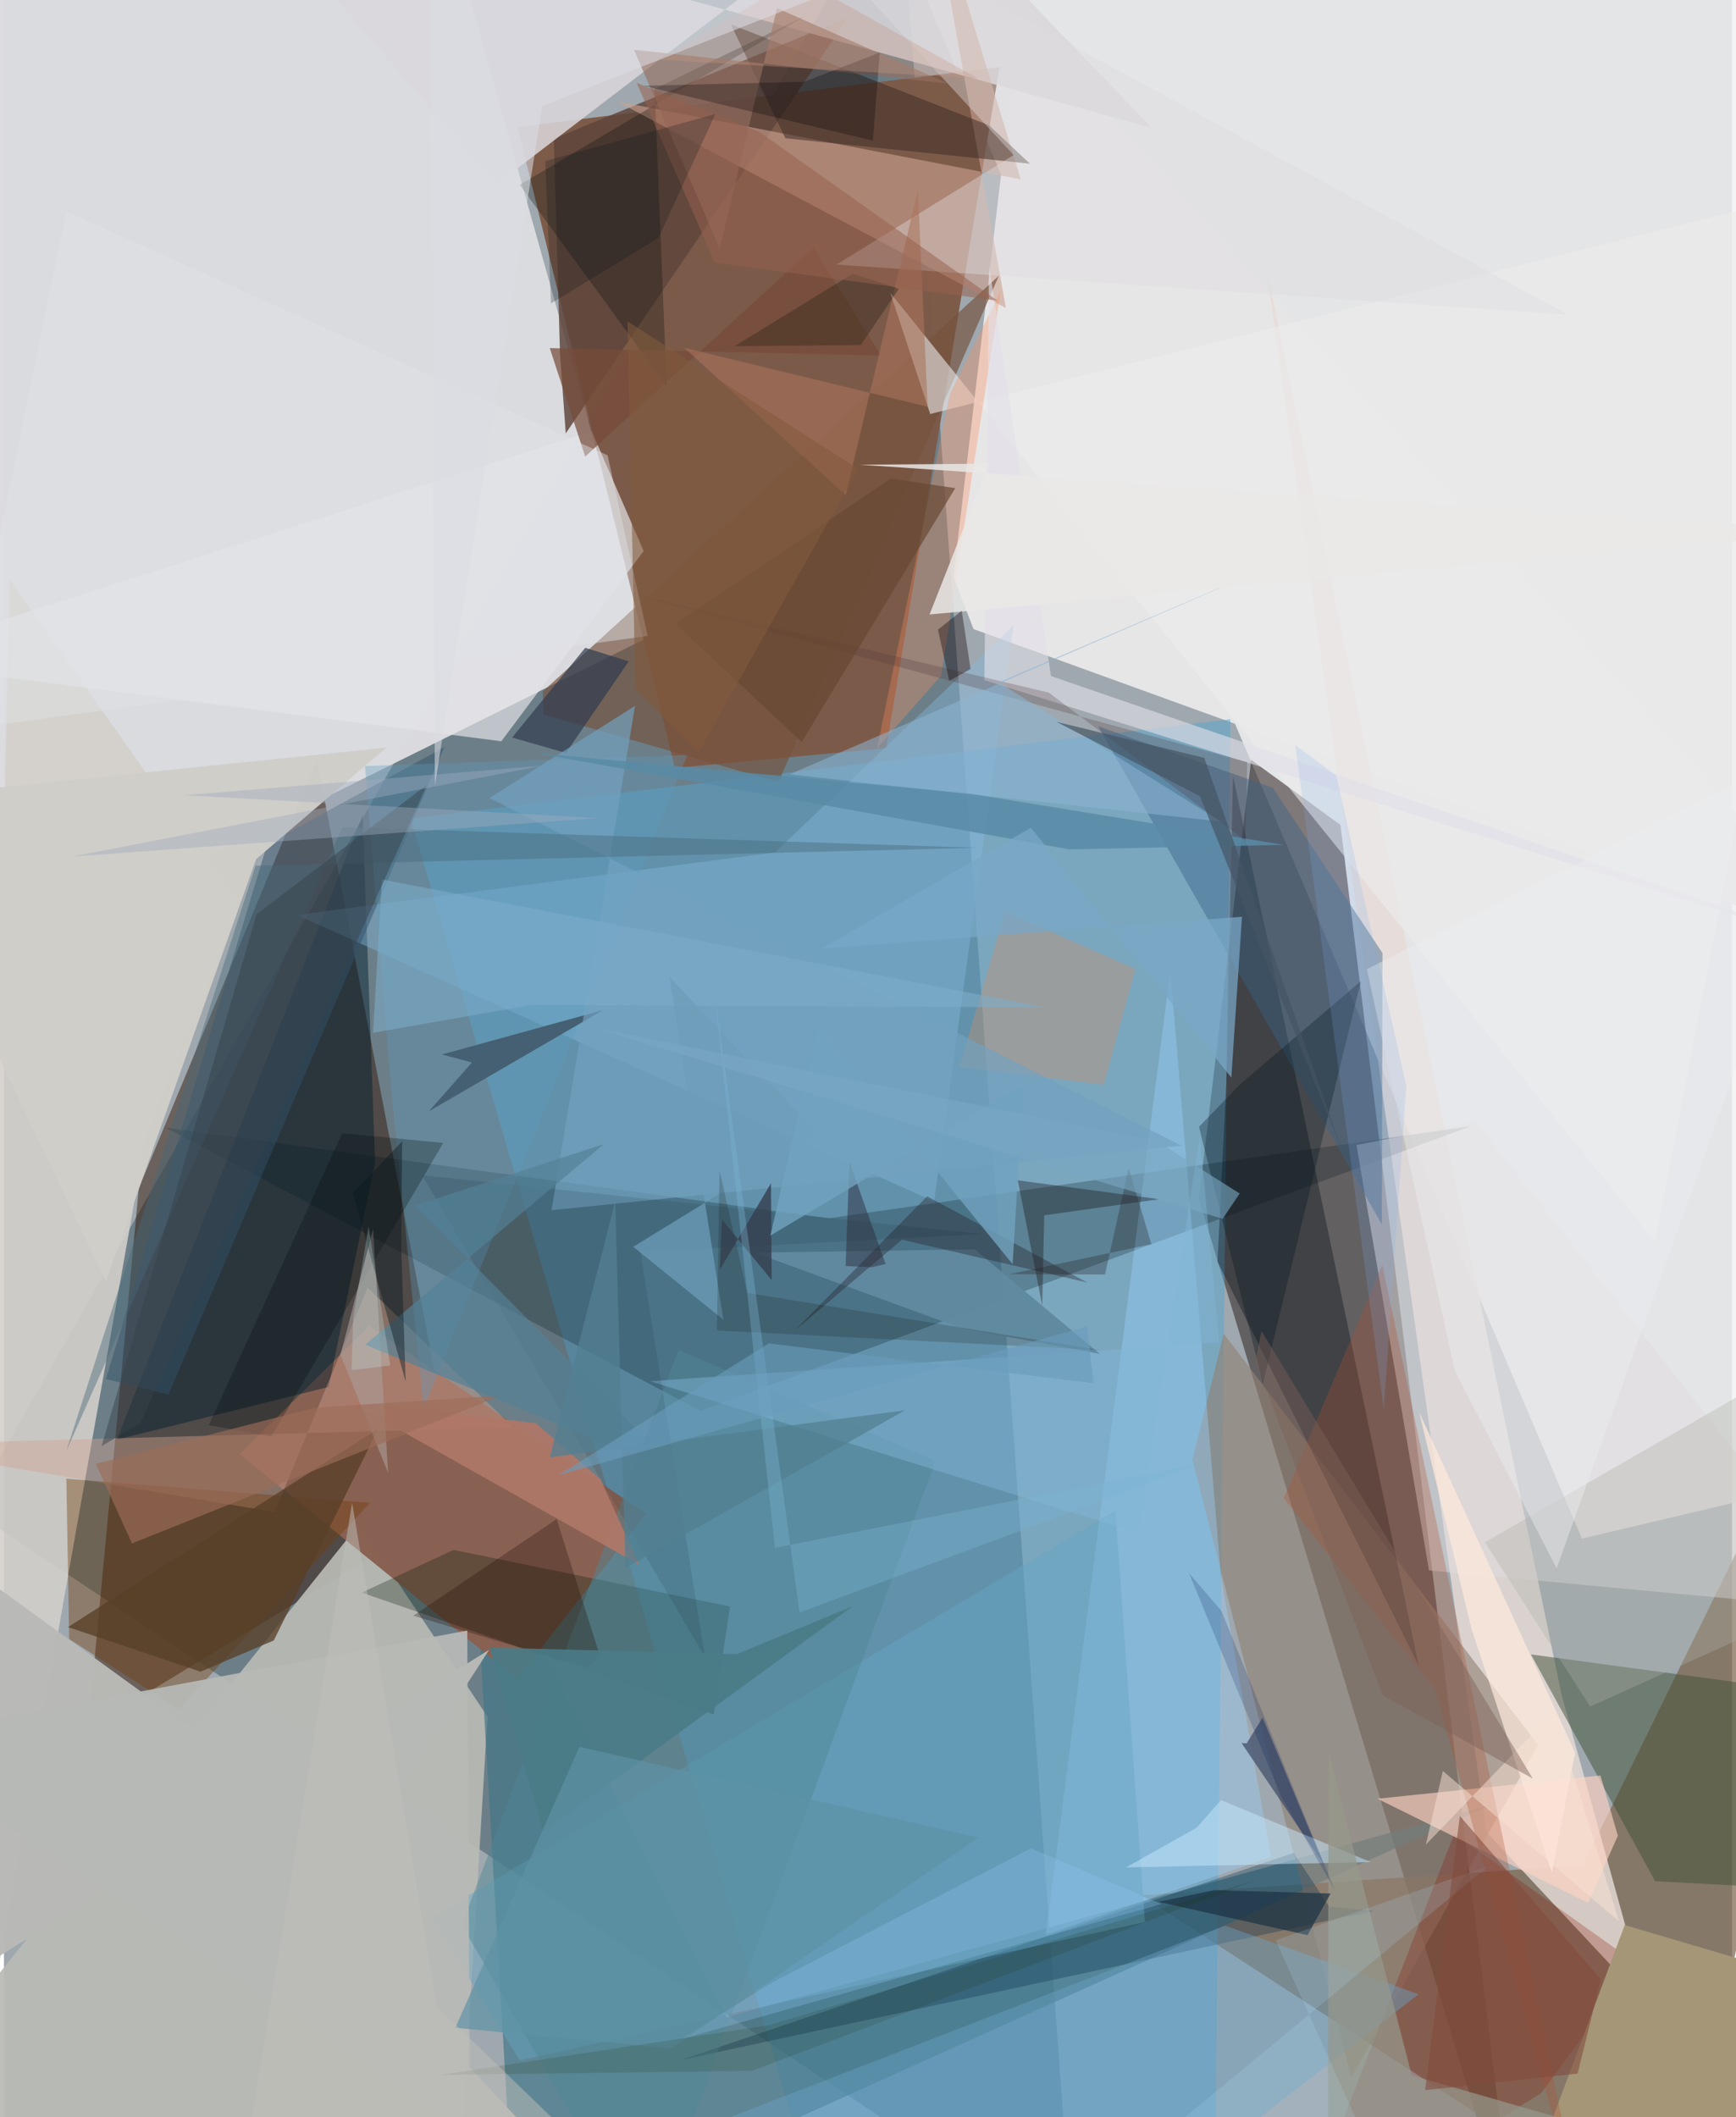 <svg xmlns="http://www.w3.org/2000/svg" width="228" height="278" viewBox="0 0 836 1024"><path fill="#9fa8ae" d="M0 0h836v1024H0z"/><path fill="#294956" fill-opacity=".427" d="M433.294-62L-62 810.662V699.438L516.964 1086z"/><path fill="#f3f2f3" fill-opacity=".827" d="M445.982-1.077l317.39 745.223L898 712.393V-3.627z"/><path fill="#dbdbdf" fill-opacity=".984" d="M-62 493.625l374.01-185.55L208.261-62H2.716z"/><path fill="#3b2e2d" fill-opacity=".588" d="M731.16 1086l-84.607-686.996-43.187-31.5-25.297 212.364z"/><path fill="#7d5a48" fill-opacity=".988" d="M324.58 371.443l102.221-9.6L481.627 32.41 248.47 61.44z"/><path fill="#321203" fill-opacity=".471" d="M65.213 574.753L40.699 836.1l179.88-108.956-69.244-359.915z"/><path fill="#7b664e" fill-opacity=".718" d="M810.678 1086l-260.5-169.296 213.72-14.599L898 628.513z"/><path fill="#e7e6e7" fill-opacity=".996" d="M898 459.62L469.049 304.271l-9.737-25.282L491.527 7.325z"/><path fill="#58a3cc" fill-opacity=".514" d="M399.203 1086h186.35l7.75-738.145-396.609 47.93z"/><path fill="#d3d0cb" fill-opacity=".89" d="M2.783 280.356l111.218 157.476-45.33 111.924-83.42 470.43z"/><path fill="#b9bab5" fill-opacity=".922" d="M218.467 1086L-62 1028.98l233.793-291.75 62.137 93.066z"/><path fill="#e6dbd7" fill-opacity=".82" d="M753.504 819.6L610.587 128.777l106.59 757.338 77.664 83.042z"/><path fill="#478" fill-opacity=".698" d="M720.785 872.491L349.63 975.64 226.603 731.28 247.317 1086z"/><path fill="#896152" fill-opacity=".988" d="M113.997 703.28l134.268 108.845 62.294-80.047-133.967-90.606z"/><path fill="#00171b" fill-opacity=".247" d="M78.404 545.466l320.56 43.779 310.758-44.568-372.812 137.7z"/><path fill="#5e453b" fill-opacity=".831" d="M271.788 209.614l-2.768-37.915-3.014-104.606 142.48-58.675z"/><path fill="#dad7db" fill-opacity=".851" d="M435.902-62L555.435 61.896 108.04-62 238.057 89.366z"/><path fill="#928174" fill-opacity=".62" d="M651.773 1004.83l90.416-160.843-152.114-198.94-15.152 61.051z"/><path fill="#000d13" fill-opacity=".349" d="M587.075 610.246l4.22-86.184 3.29-148.805 89.843 430.439z"/><path fill="#cca292" fill-opacity=".6" d="M446.603-62L491.88 86.749l-195.403-37.74 188.271 99.983z"/><path fill="#021d2c" fill-opacity=".459" d="M157.06 670.814L54.623 696.307l118.892-301.952 6.03 168.081z"/><path fill="#42533a" fill-opacity=".514" d="M798.8 909.907l-60.1-109.725 125.803 16.999L898 915.085z"/><path fill="#dfdcde" fill-opacity=".514" d="M711.92 542.517l-57.603 11.303 35.093 205.726L898 779.096z"/><path fill="#84b8de" fill-opacity=".412" d="M372.974 412.304l115.413-109.846-38.428 278.64-308.317-138.59z"/><path fill="#9bd3fc" fill-opacity=".384" d="M564.286 469.4l-60.243 466.364L612.96 898.14l-24.198-135.525z"/><path fill="#001702" fill-opacity=".278" d="M343.396 829.215l-170.33-58.934 44.452-20.634 133.752 27.36z"/><path fill="#d1a290" fill-opacity=".42" d="M175.926 622.785l70.538 67.582L-62 698.852l192.93 32.476z"/><path fill="#74533e" fill-opacity=".671" d="M261.113 345.605l-.445-11.165 220.65-201.061L374.69 378.294z"/><path fill="#871100" fill-opacity=".255" d="M789.811 949.735l-46.259 62.762L624.284 1086l77.295-199.1z"/><path fill="#3a6387" fill-opacity=".439" d="M666.902 460.976l-53.086-79.967-84.47-29.706L666.585 592.22z"/><path fill="#723a08" fill-opacity=".396" d="M30.184 715.195l1.372 77.56 52.941 33.893 92.58-99.768z"/><path fill="#3d2c26" fill-opacity=".525" d="M496.328 79.17L377.995 66.863l-26.347-55.088 124.985 48.88z"/><path fill="#092e49" fill-opacity=".318" d="M623.985 896.146l-296.477 100.2 334.933-72.113-21.365-2.016z"/><path fill="#b8b9b6" fill-opacity=".976" d="M172.148 894.919L-60.968 725.895-62 983.485l296.716-185.554z"/><path fill="#e5e5e7" fill-opacity=".682" d="M-62 319.506l346.333-110.951 25.136 57.948-68.87 92.013z"/><path fill="#a49676" d="M731.193 1072.805l52.89-141.723L898 964.675 790.105 1086z"/><path fill="#66a6c3" fill-opacity=".435" d="M249.56 996.57l302.41-66.98-14.319-199.016-330.928 196.877z"/><path fill="#ffd3c2" fill-opacity=".624" d="M664.467 869.984l107.879-11.237 8.414 29.137-14.407 32.413z"/><path fill="#ececec" fill-opacity=".588" d="M898 86.936L448.091 200.238l-19.285-58.554L798.73 600.617z"/><path fill="#32516a" fill-opacity=".482" d="M127.33 408.331l-78.02 258.67 30.25 7.498 133.541-313.214z"/><path fill="#d98d5e" fill-opacity=".329" d="M547.346 468.605l-63.058-27.638-22.052 75.075 69.852 8.616z"/><path fill="#0b120f" fill-opacity=".302" d="M314.761 43l72.52-35.128-137.784 81.55 71.098 97.349z"/><path fill="#4e8796" fill-opacity=".463" d="M450.717 706.55L326.35 652.892 221.464 931.013 310.816 1086z"/><path fill="#dddbde" fill-opacity=".416" d="M402.782 127.973l85.664-52.978L362.18-62l394.468 214.201z"/><path fill="#6aa2c7" fill-opacity=".435" d="M590.695 931.363l-264.334 102.296L527.835 1086l156.536-121.469z"/><path fill="#ae5330" fill-opacity=".298" d="M692.358 817.008l-73.232-92.37 47.683-112.857L766.541 1086z"/><path fill="#5e9cbf" fill-opacity=".337" d="M187.367 527.329l15.672 153.965L330.557 365.19l-155.892 5.307z"/><path fill="#456072" fill-opacity=".996" d="M205.594 537.479l20.819-23.6-14.557-3.858 77.978-21.48z"/><path fill="#00141d" fill-opacity=".314" d="M578.14 544.999l19.92-20.617 58.368-49.817-47.397 194.554z"/><path fill="#f98e5c" fill-opacity=".329" d="M453.353 326.78l-30.977 35.088 35.206-171.088 24.692-50.264z"/><path fill="#cfcec9" fill-opacity=".976" d="M122 415.55l62.962-53.951L-62 386.989 49.34 619.793z"/><path fill="#ae7768" fill-opacity=".941" d="M257.302 688.357l31.209 27.119 18.872 41.397-141.015-79.366z"/><path fill="#81b7d8" fill-opacity=".451" d="M587.903 649.266l-9.405-99.904-29.536 192.235-236.49-73.571z"/><path fill="#45516c" fill-opacity=".765" d="M608.889 830.744l-7.71 12.434-2.463-.107 39.958 59.088z"/><path fill="#e1e0e8" fill-opacity=".608" d="M897.687 461.606L506.528 326.992l-29.915-198.34-2.325 200.305z"/><path fill="#764b39" fill-opacity=".718" d="M281.183 220.831l110.448-101.062 32.726 52.198-160.302-3.6z"/><path fill="#608aa0" fill-opacity=".988" d="M463.313 642.446l66.82 12.38-60.53-50.568-106.44 1.612z"/><path fill="#323e51" fill-opacity=".718" d="M302.263 319.873l-21.056-6.557-35.37 43.408 26.02 7.46z"/><path fill="#150f11" fill-opacity=".357" d="M490.455 570.89l11.826 60.407.973-43.5 55.506-7.79z"/><path fill="#c9eaff" fill-opacity=".478" d="M588.752 870.646l72.451 29.961-118.36 2.597 34.118-19.18z"/><path fill="#956f60" fill-opacity=".624" d="M373.973 3.948l82.775 36.434-151.974-16.313 41.518 96.138z"/><path fill="#010908" fill-opacity=".259" d="M99.08 689.268l64.57-141.205 48.873 4.736-83.183 142.065z"/><path fill="#573f27" fill-opacity=".769" d="M181.11 690.953l-50.56 102.463-35.45 15.108-64.093-21.56z"/><path fill="#ffe9dc" fill-opacity=".71" d="M684.62 682.96l25.325 104.793 38.875 117.86 11.283-57.89z"/><path fill="#72a2c0" fill-opacity=".682" d="M234.918 385.96l334.918 168.19-304.925 31.184 40.381-243.936z"/><path fill="#466879" fill-opacity=".431" d="M163.733 400.045l307.4 9.996-349.398 8.695-91.66 283.297z"/><path fill="#598ba6" fill-opacity=".843" d="M467.252 383.808L256.868 364.17l258.574 46.67 103.67-2.216z"/><path fill="#53353b" fill-opacity=".251" d="M302.995 287.014l298.45 81.599-.878 38.094-95.147-71.726z"/><path fill="#79a8c7" fill-opacity=".729" d="M395.864 458.729l203.059-15.33-5.15 77.782-96.974-120.854z"/><path fill="#ab745c" fill-opacity=".573" d="M442.14 92.01l-34.932 147.452-78.105-71.231 117.777 28.525z"/><path fill="#220c00" fill-opacity=".286" d="M267.374 734.748l20.99 66.267-6.306 5.594-84.035-25.168z"/><path fill="#aeb0a6" fill-opacity=".337" d="M716.485 745.925l50.87 79.468 109.283-49.27 1.237-123.231z"/><path fill="#aa9c96" fill-opacity=".612" d="M185.858 712.388l-23.049-57.159 7.382-28.385 8.374-32.384z"/><path fill="#27242c" fill-opacity=".38" d="M446.606 578.615l77.375 41.672-89.56-20.675-51.819 43.88z"/><path fill="#0d1e29" fill-opacity=".114" d="M202.239 568.4l271.506 28.498-165.795 8.657 31.166 195.965z"/><path fill="#9d6c59" fill-opacity=".647" d="M61.928 746.522l178.56-71.539-90.084 5.886L44.44 708z"/><path fill="#000305" fill-opacity=".271" d="M420.365 68.034l-111.027-26.54 77.864-1.962 36.489-14.12z"/><path fill="#90c4f1" fill-opacity=".286" d="M327.33 986.36l232.647-65.462-63.14-26.937-125.354 64.979z"/><path fill="#674732" fill-opacity=".682" d="M460.218 236.09l-31.207-4.618-104.01 70.27 60.943 57.156z"/><path fill="#96988c" fill-opacity=".71" d="M681.042 1003.773L640.78 847.312l-.285 192.173L898 1066.148z"/><path fill="#7daccb" fill-opacity=".569" d="M178.564 499.53l4.271-74.17 320.697 61.868-248.131-1.216z"/><path fill="#ebeeef" fill-opacity=".439" d="M751.144 758.572l-49.312-95.664-42.51-194.15L898 348.672z"/><path fill="#6e9db9" fill-opacity=".741" d="M304.421 603.038l43.65 35.318-26.242-166.034 71.711 75.993z"/><path fill="#2b2519" fill-opacity=".384" d="M353.378 167.46l61.145-.585 18.497-27.222-22.497-7.26z"/><path fill="#538196" fill-opacity=".678" d="M199.075 583.045l91.214-29.717-115.546 97.066 153.309 63.304z"/><path fill="#4a7c87" fill-opacity=".914" d="M260.946 885.943l-25.995-89.078 119.544 3.19 56.115-23.17z"/><path fill="#8cb4d3" fill-opacity=".557" d="M612.156 274.065l-232.09 100.478 208.608 22.81L481.19 330.02z"/><path fill="#7fb0eb" fill-opacity=".192" d="M644.546 375.084l-19.834-14.698 42.826 321.197 10.89-156.566z"/><path fill="#1c3343" fill-opacity=".702" d="M585.439 914.204l56.32 1.63-11.127 20.122-72.172-16.104z"/><path fill="#e1e2e7" fill-opacity=".447" d="M292.009 220.217L30.179 102.316l-51.56 250.778 332.79-45.504z"/><path fill="#2b2937" fill-opacity=".471" d="M409.004 561.975l17.477 49.338-6.526 1.604-12.78-.586z"/><path fill="#e9e8e7" fill-opacity=".847" d="M447.782 297.187l443.229-40.127-476.99-32.298 62.487-.496z"/><path fill="#150d00" fill-opacity=".176" d="M346.183 566.167l-1.282 77.33L530.225 653l-170.643-27.675z"/><path fill="#95614d" fill-opacity=".522" d="M365.566 63.888l-59.488-23.78 37.817 86.89 136.84 18.463z"/><path fill="#120206" fill-opacity=".369" d="M463.346 295.4l4.267 28.196-10.299 5.686-5.475-24.752z"/><path fill="#b7b9b6" fill-opacity=".929" d="M-62 841.97l286.137-53.332 1.153 211.228 72.828 77.994z"/><path fill="#5e92a6" fill-opacity=".678" d="M278.395 844.869l192.982 43.914-148.66 102.025-104.358-10.046z"/><path fill="#38424b" fill-opacity=".478" d="M47.214 699.44l75.02-257.282 82.481-62.656-138.743 308.89z"/><path fill="#a0acbf" fill-opacity=".416" d="M87.091 384.635l173.302-14.272L32.987 414.28l254.761-18.602z"/><path fill="#b1dffa" fill-opacity=".173" d="M615.255 938.434L681.648 1086H496.456L718.14 902.501z"/><path fill="#0c1a20" fill-opacity=".439" d="M192.633 552.033l-23.902 25.018 25.597 91.151-2.155-65.126z"/><path fill="#814a3c" fill-opacity=".573" d="M687.54 1010.922l73.746-8.003 11.268-45.625-68.234-78.99z"/><path fill="#f9e2d6" fill-opacity=".482" d="M749.851 827.85l31.524 101.524-85.286-72.836-8.208 35.634z"/><path fill="#09181c" fill-opacity=".243" d="M261.873 77.919l82.279-22.786-27.56 59.98-51.943 31.607z"/><path fill="#262328" fill-opacity=".318" d="M486.414 616.26l68.682-14.487-10.978-36.89-11.475 51.577z"/><path fill="#20310d" fill-opacity=".153" d="M369.687 979.61l236.697-70.492-244.434 92.437-150.652 1.984z"/><path fill="#7c6257" fill-opacity=".447" d="M739.653 860.278l-131.3-216.514-2.932 14.634 61.483 161.485z"/><path fill="#001755" fill-opacity=".188" d="M573.34 760.993l15.62 18.134 54.747 134.807-25.654-44.713z"/><path fill="#445463" fill-opacity=".678" d="M580.662 366.556l66.82 190.147-68.887-171.594-69.437-35.99z"/><path fill="#343f4f" fill-opacity=".808" d="M347.347 589.826l-1.046 24.33 24.759-41.849.34 46.843z"/><path fill="#71a2be" fill-opacity=".808" d="M487.96 611.46l5.23-86.975-122.414 73.14 23.327-101.594z"/><path fill="#c0c0ba" fill-opacity=".498" d="M168.425 726.865L109.928 1086h219.115L209.477 970.526z"/><path fill="#825b3d" fill-opacity=".565" d="M336.026 363.762l-30.55-30.602-3.829-177.72 111.585 71.368z"/><path fill="#c89881" fill-opacity=".325" d="M316.685 28.917L439.29-43.086 292.702-62 471.02 37.925z"/><path fill="#537f92" fill-opacity=".749" d="M300.703 758.443l-4.99-177.324-31.676 123.775 171.929-22.803z"/><path fill="#7cb4d4" fill-opacity=".349" d="M384.887 779.894l195.7-72.412-207.58 41.21-29.491-270.322z"/><path fill="#79a7c2" fill-opacity=".612" d="M557.702 551.92l40.112 25.342-8.267 12.254-303.264-92.173z"/><path fill="#6a9dbb" fill-opacity=".608" d="M369.985 649.765l157.046 19.254-2.92-27.554-255.784 71.991z"/><path fill="#dadde3" fill-opacity=".553" d="M395.817-2.152L260.439 51.23 208.48 379.843 205.685-62z"/><path fill="#cef8fe" fill-opacity=".235" d="M176.4 593.176l10.474 67.275-18.716 2.248.801-25.447z"/></svg>